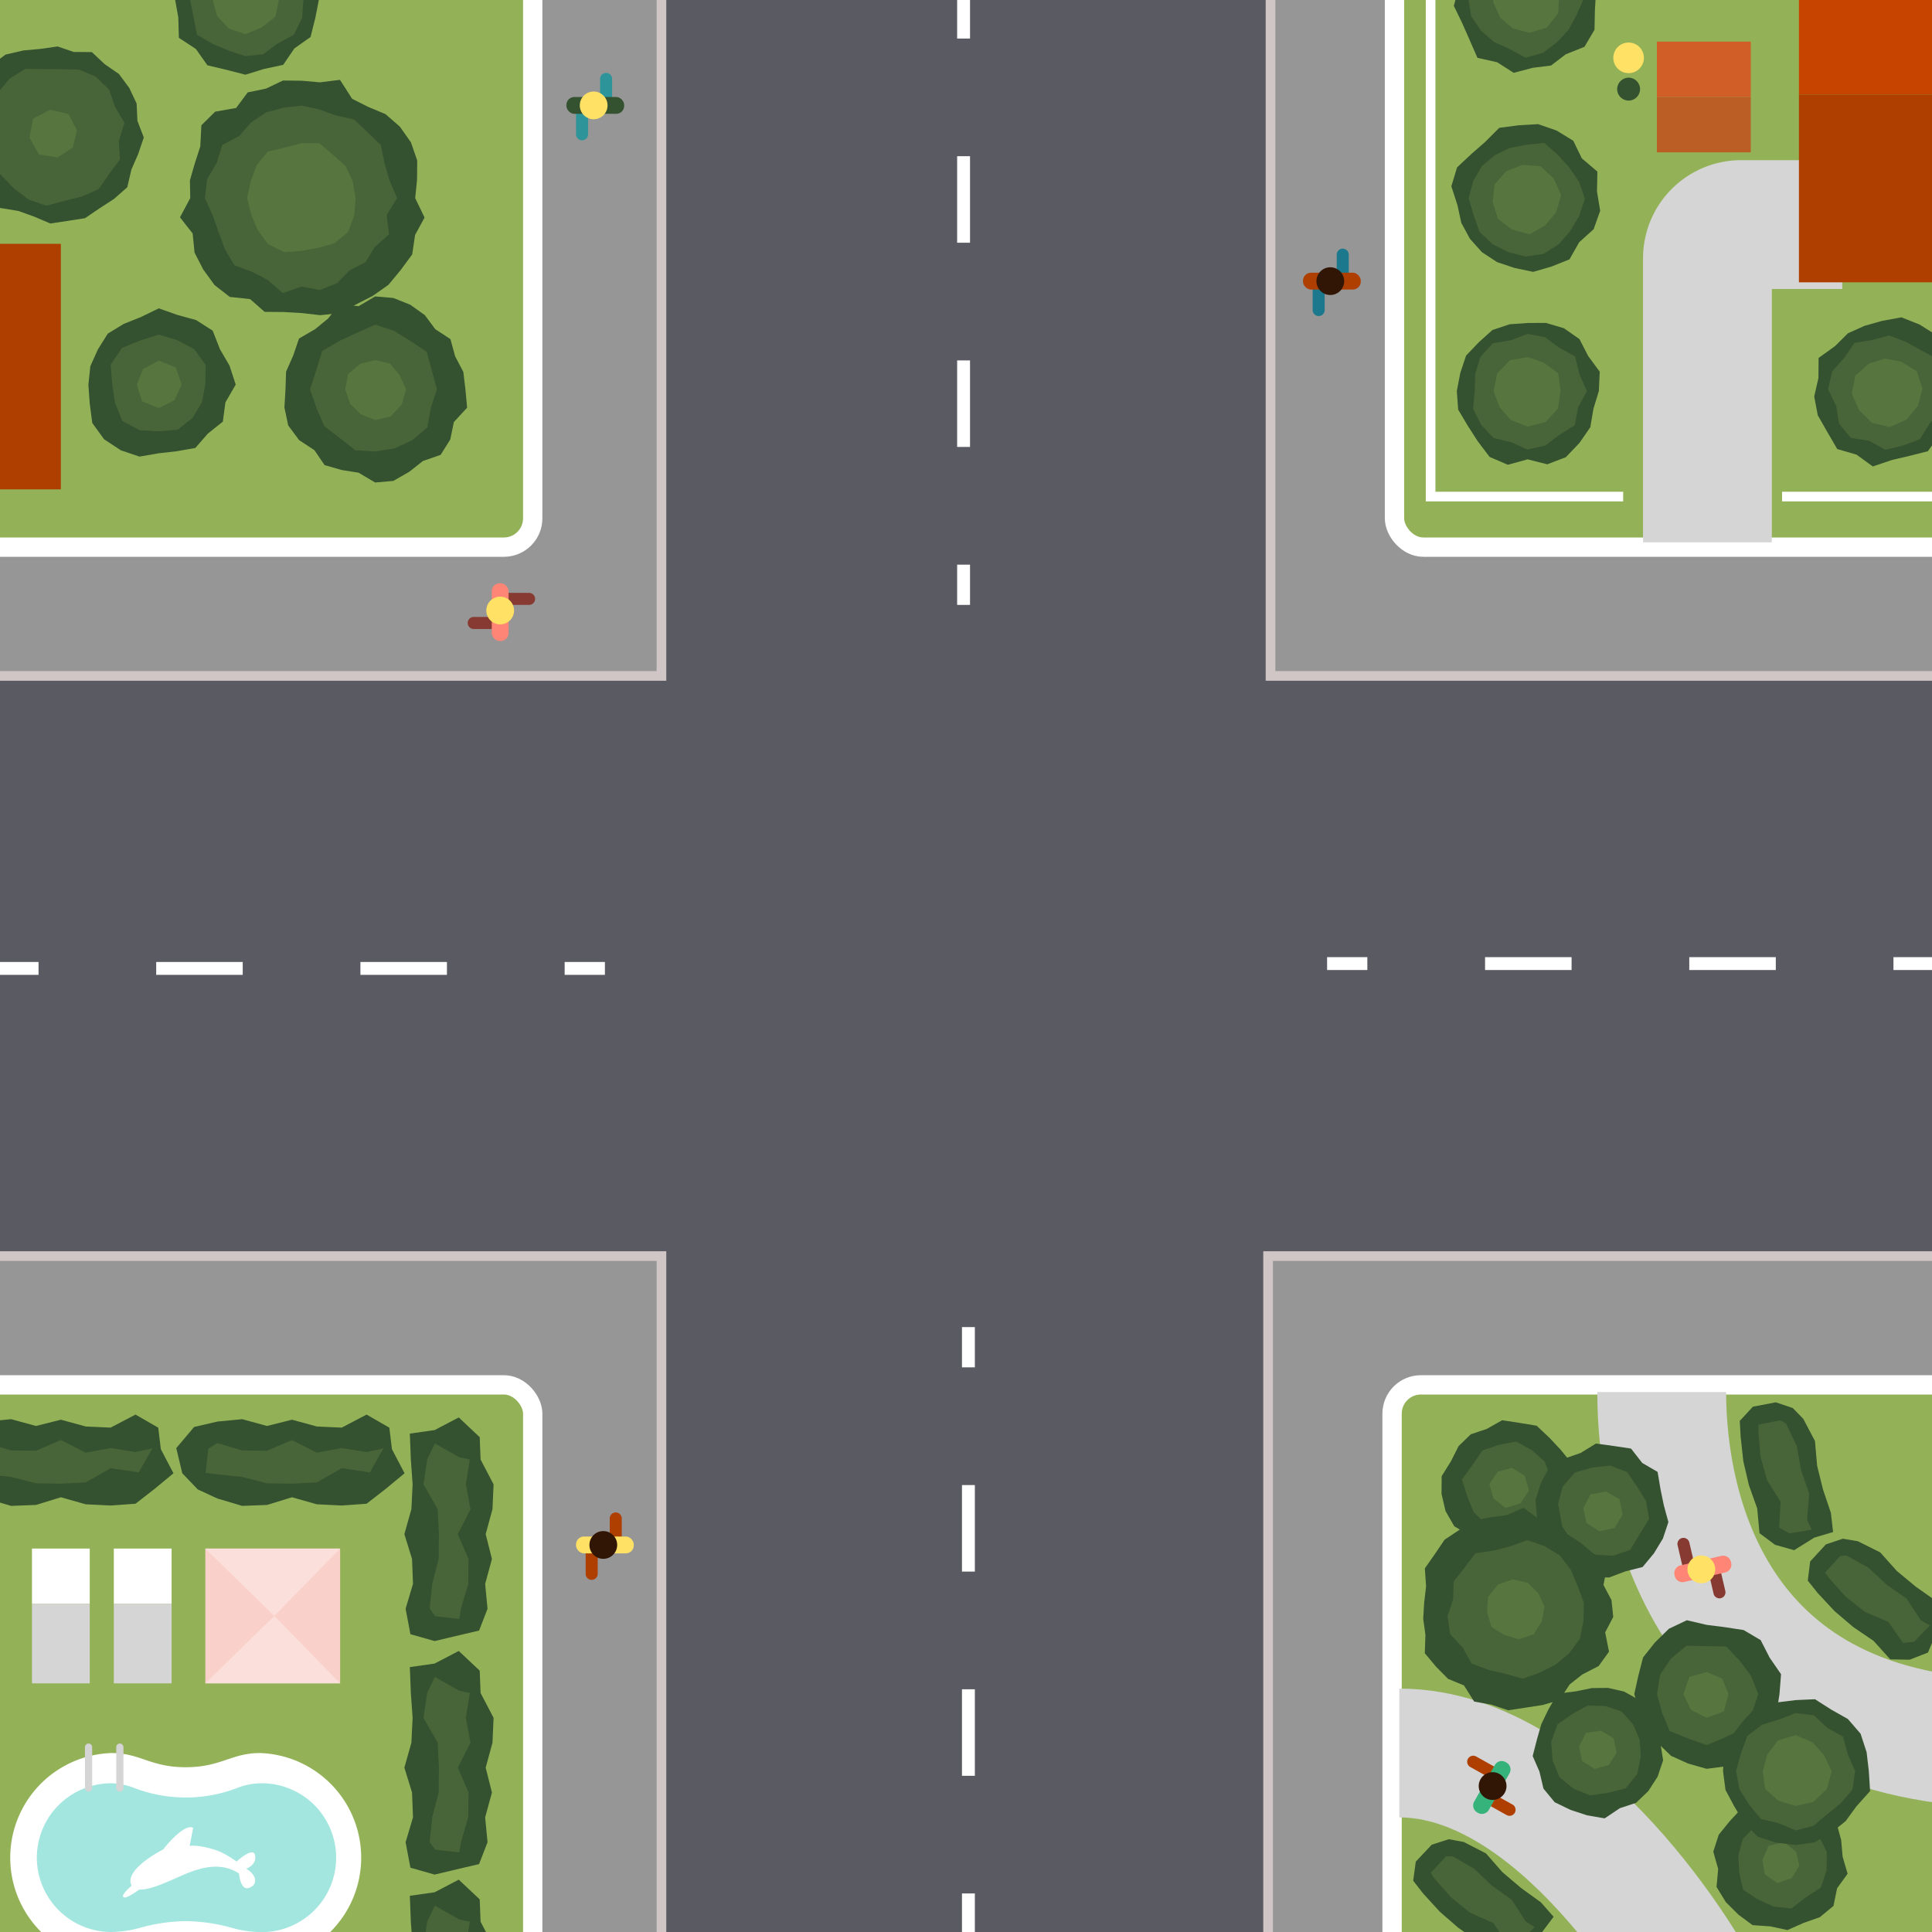 <svg xmlns="http://www.w3.org/2000/svg" xmlns:xlink="http://www.w3.org/1999/xlink" viewBox="0 0 600 600"><defs><style>.cls-1,.cls-19,.cls-4,.cls-5{fill:none;}.cls-2{clip-path:url(#clip-path);}.cls-3{fill:#5a5a62;}.cls-4,.cls-5,.cls-7{stroke:#fff;}.cls-19,.cls-4,.cls-5,.cls-6,.cls-7{stroke-miterlimit:10;}.cls-4,.cls-5{stroke-width:4px;}.cls-5{stroke-dasharray:26.87 36.55;}.cls-6{fill:#969696;stroke:#d1c6c6;stroke-width:3px;}.cls-10,.cls-7{fill:#93b258;}.cls-7{stroke-width:6px;}.cls-8{fill:#345130;}.cls-9{opacity:0.2;}.cls-11,.cls-14{fill:#fff;}.cls-12{fill:#d5d5d5;}.cls-13{fill:#fad1ca;}.cls-14{opacity:0.3;}.cls-15{fill:#a2e6df;}.cls-16{fill:#af3f00;}.cls-17{fill:#ffe165;}.cls-18{fill:#311505;}.cls-19{stroke:#d5d5d5;stroke-width:40px;}.cls-20{fill:#d05e26;}.cls-21{fill:#ba5e26;}.cls-22{fill:#c64400;}.cls-23{fill:#1c798d;}.cls-24{fill:#2d9499;}.cls-25{fill:#863a31;}.cls-26{fill:#ff8576;}.cls-27{fill:#35b37a;}</style><clipPath id="clip-path"><rect class="cls-1" width="600" height="600"/></clipPath></defs><title>kriz15</title><g id="kriz_1" data-name="kriz 1"><g class="cls-2"><rect class="cls-3" x="-64" y="-26" width="756" height="663"/><line class="cls-4" x1="299.25" y1="-0.53" x2="299.25" y2="11.97"/><line class="cls-5" x1="299.25" y1="48.51" x2="299.25" y2="157.09"/><line class="cls-4" x1="299.25" y1="175.36" x2="299.25" y2="187.86"/><line class="cls-4" x1="600.53" y1="299.25" x2="588.03" y2="299.25"/><line class="cls-5" x1="551.49" y1="299.25" x2="442.91" y2="299.25"/><line class="cls-4" x1="424.64" y1="299.25" x2="412.14" y2="299.25"/><line class="cls-4" x1="300.75" y1="600.53" x2="300.75" y2="588.03"/><line class="cls-5" x1="300.75" y1="551.49" x2="300.75" y2="442.91"/><line class="cls-4" x1="300.75" y1="424.64" x2="300.75" y2="412.14"/><line class="cls-4" x1="-0.53" y1="300.75" x2="11.97" y2="300.75"/><line class="cls-5" x1="48.51" y1="300.75" x2="157.09" y2="300.75"/><line class="cls-4" x1="175.36" y1="300.75" x2="187.86" y2="300.75"/><rect class="cls-6" x="-132.49" y="390.09" width="337.91" height="337.91"/><rect class="cls-7" x="-93.98" y="430.08" width="259.42" height="259.42" rx="8.95" ry="8.95"/><polygon class="cls-8" points="53.87 457.54 48.03 462.37 42.08 467 34.36 467.55 26.63 467.17 18.91 464.99 11.19 467.37 3.46 467.67 -4.27 465.37 -10.36 462.55 -15.16 457.54 -17.02 449.72 -11.48 443.16 -4.27 441.48 3.45 440.74 11.17 442.85 18.9 440.9 26.62 443.01 34.35 443.36 42.08 439.31 49.14 443.37 49.95 450.05 53.87 457.54"/><g class="cls-9"><polygon class="cls-10" points="-4.27 457.89 -7.93 457.42 -7.08 449.87 -4.27 448.16 3.45 450.44 11.17 450.53 18.9 447.21 26.62 451.14 34.35 449.7 42.08 450.93 47.35 449.79 43.06 457.34 42.08 457.11 34.36 455.97 26.63 460.39 18.91 460.76 11.19 460.67 3.45 458.68 -4.27 457.89"/></g><polygon class="cls-8" points="125.64 457.54 119.8 462.37 113.85 467 106.13 467.55 98.4 467.17 90.68 464.99 82.95 467.37 75.23 467.67 67.5 465.37 61.41 462.55 56.61 457.54 54.74 449.72 60.29 443.16 67.5 441.48 75.22 440.74 82.94 442.85 90.67 440.9 98.39 443.01 106.12 443.36 113.85 439.31 120.91 443.37 121.72 450.05 125.64 457.54"/><g class="cls-9"><polygon class="cls-10" points="67.5 457.89 63.84 457.42 64.69 449.87 67.5 448.16 75.22 450.44 82.94 450.53 90.67 447.21 98.39 451.14 106.12 449.7 113.85 450.93 119.12 449.79 114.83 457.34 113.85 457.11 106.13 455.97 98.4 460.39 90.68 460.76 82.95 460.67 75.22 458.68 67.5 457.89"/></g><polygon class="cls-8" points="134.98 516.63 127.28 517.74 127.59 525.77 128.14 533.5 127.76 541.22 125.58 548.95 127.96 556.67 128.26 564.4 125.96 572.13 127.46 580.03 134.98 582.17 142.8 580.31 148.78 578.91 151.41 572.13 150.67 564.4 152.78 556.68 150.83 548.96 152.94 541.23 153.29 533.5 149.25 525.77 148.98 518.84 142.47 512.72 134.98 516.63"/><g class="cls-9"><polygon class="cls-10" points="133.43 572.13 135.14 574.45 142.67 575.3 143.14 572.13 145.43 564.4 145.51 556.68 142.19 548.96 146.12 541.23 144.68 533.5 145.91 525.77 142.6 525.06 135.06 520.78 132.65 525.77 131.51 533.5 135.93 541.22 136.3 548.95 136.22 556.67 134.22 564.4 133.43 572.13"/></g><polygon class="cls-8" points="134.98 444.12 127.28 445.22 127.59 453.26 128.14 460.98 127.76 468.7 125.58 476.43 127.96 484.15 128.26 491.88 125.96 499.61 127.46 507.51 134.98 509.65 142.8 507.79 148.78 506.39 151.41 499.61 150.67 491.89 152.78 484.16 150.83 476.44 152.94 468.71 153.29 460.99 149.25 453.26 148.98 446.33 142.47 440.2 134.98 444.12"/><g class="cls-9"><polygon class="cls-10" points="133.43 499.61 135.14 501.93 142.67 502.79 143.14 499.61 145.43 491.89 145.51 484.16 142.19 476.44 146.12 468.71 144.68 460.99 145.91 453.26 142.6 452.55 135.06 448.26 132.65 453.26 131.51 460.98 135.93 468.7 136.3 476.43 136.22 484.15 134.22 491.89 133.43 499.61"/></g><polygon class="cls-8" points="134.98 587.66 127.28 588.76 127.59 596.8 128.14 604.52 127.76 612.24 125.58 619.97 127.96 627.69 128.26 635.42 125.96 643.15 127.46 651.05 134.98 653.19 142.8 651.33 148.78 649.93 151.41 643.15 150.67 635.43 152.78 627.7 150.83 619.98 152.94 612.25 153.29 604.52 149.25 596.8 148.98 589.87 142.47 583.74 134.98 587.66"/><g class="cls-9"><polygon class="cls-10" points="133.43 643.15 135.14 645.47 142.67 646.33 143.14 643.15 145.43 635.43 145.51 627.7 142.19 619.98 146.12 612.25 144.68 604.52 145.91 596.8 142.6 596.08 135.06 591.8 132.65 596.8 131.51 604.52 135.93 612.24 136.3 619.97 136.22 627.69 134.22 635.43 133.43 643.15"/></g><rect class="cls-11" x="9.93" y="480.92" width="17.94" height="17.19"/><rect class="cls-12" x="9.93" y="498.11" width="17.94" height="24.67"/><rect class="cls-11" x="35.35" y="480.92" width="17.94" height="17.19"/><rect class="cls-12" x="35.35" y="498.11" width="17.94" height="24.67"/><rect class="cls-13" x="63.76" y="480.92" width="41.87" height="41.87"/><polygon class="cls-14" points="105.62 522.78 63.76 522.78 63.76 522.78 85.19 501.85 105.62 522.78"/><polygon class="cls-14" points="105.62 480.92 63.76 480.92 63.76 480.92 85.19 501.85 105.62 480.92"/><path class="cls-11" d="M57.67,606c9.41,0,14.08,3.42,23.12,3.42a32.52,32.52,0,0,0,0-65c-9,0-12.14,4.41-23.12,4.41s-14.07-4.41-23.11-4.41a32.52,32.52,0,0,0,0,65C43.6,609.45,48.27,606,57.67,606Z"/><path class="cls-15" d="M11.44,576.93a23.14,23.14,0,0,1,23.12-23.12,20.92,20.92,0,0,1,7.35,1.55,44.73,44.73,0,0,0,31.53,0,20.88,20.88,0,0,1,7.35-1.55,23.12,23.12,0,1,1,0,46.23,35.16,35.16,0,0,1-9.07-1.41,54.66,54.66,0,0,0-14-2,54.64,54.64,0,0,0-14,2A35.16,35.16,0,0,1,34.56,600,23.14,23.14,0,0,1,11.44,576.93Z"/><path class="cls-11" d="M76.47,580.35s3.27-1.12,2.76-4.11-5.75,1.87-5.75,1.87-4.12-3-7.1-3.74c0,0-4.49-1.5-7.48-1.12L60,567.64c-3-1.5-9.34,6.73-9.34,6.73S39.46,580,40.58,584.83a2.88,2.88,0,0,0,.3.78c-1.63,1.44-3.19,3.06-2.53,3.57s2.85-.89,4.89-2.36c3.63.23,10-3,13.79-4.6,5.23-2.24,11.59-4.11,17.2-.38,0,0,.37,5.24,3,4.49S80.21,582.59,76.47,580.35Z"/><path class="cls-12" d="M28.62,555.3a1.13,1.13,0,0,1-1.12,1.13h0a1.13,1.13,0,0,1-1.12-1.13V542.6a1.13,1.13,0,0,1,1.12-1.13h0a1.13,1.13,0,0,1,1.12,1.13Z"/><path class="cls-12" d="M38.34,555.3a1.13,1.13,0,0,1-1.12,1.13h0a1.13,1.13,0,0,1-1.12-1.13V542.6a1.13,1.13,0,0,1,1.12-1.13h0a1.13,1.13,0,0,1,1.12,1.13Z"/><path class="cls-16" d="M185.62,488.77a1.87,1.87,0,0,1-1.87,1.87h0a1.87,1.87,0,0,1-1.87-1.87v-8.23a1.87,1.87,0,0,1,1.87-1.86h0a1.87,1.87,0,0,1,1.87,1.86Z"/><path class="cls-16" d="M193.09,479.8a1.87,1.87,0,0,1-1.87,1.87h0a1.87,1.87,0,0,1-1.86-1.87v-8.23a1.87,1.87,0,0,1,1.86-1.87h0a1.87,1.87,0,0,1,1.87,1.87Z"/><rect class="cls-17" x="178.89" y="477.18" width="17.94" height="5.23" rx="2.47" ry="2.47"/><circle class="cls-18" cx="187.36" cy="479.8" r="4.31"/><rect class="cls-6" x="394.57" y="-128" width="337.91" height="337.91"/><rect class="cls-7" x="433.07" y="-89.5" width="259.42" height="259.42" rx="8.95" ry="8.95"/><path class="cls-19" d="M530.26,168.42V80.21a10.47,10.47,0,0,1,10.47-10.47h31.4"/><polygon class="cls-8" points="487.42 80.54 481.84 82.78 476.13 84.43 470.33 83.21 464.94 81.41 460.22 78.31 456.49 74.14 453.82 69.22 452.64 63.76 450.73 57.85 452.5 51.99 456.97 47.8 461.25 44.06 465.6 39.7 471.62 38.91 477.68 38.55 483.43 40.55 488.59 43.71 491.26 49.19 496.08 53.29 495.96 59.47 496.95 65.46 494.92 71.18 490.43 75.23 487.42 80.54"/><g class="cls-9"><polygon class="cls-10" points="484.08 75.89 479.35 78.88 473.76 79.69 468.37 78.28 463.46 75.81 459.47 71.99 457.64 66.83 456.1 61.55 457.51 56.23 460.19 51.6 464.21 48.19 468.87 45.93 473.97 44.96 479.61 44.37 483.83 48.12 487.35 51.99 490.38 56.41 492.22 61.77 490.41 67.14 487.63 71.78 484.08 75.89"/></g><g class="cls-9"><polygon class="cls-10" points="479.87 70.01 474.97 72.77 469.53 71.26 465.16 67.92 463.55 62.68 464.16 57.27 467.77 53.16 472.84 51.2 478.41 51.63 482.55 55.44 484.82 60.58 483.28 65.92 479.87 70.01"/></g><polygon class="cls-8" points="486.25 16.87 481.69 20.35 476 21.06 470.09 22.62 464.95 19.33 458.83 17.96 456.32 12.21 454.05 7.08 451.5 1.82 453.04 -3.82 452.85 -9.9 456.15 -14.92 460.1 -19.59 465.51 -22.58 471.69 -22.41 477.37 -21.61 482.63 -19.74 487.43 -16.93 492.99 -14.1 494.7 -8.24 495.66 -2.55 495.31 3.14 495.19 9.25 492.07 14.53 486.25 16.87"/><g class="cls-9"><polygon class="cls-10" points="483.56 13.12 479.22 16.41 473.76 17.92 468.7 15.19 463.98 13.05 459.98 9.58 456.86 5.03 456 -0.5 456.68 -6.09 459.56 -10.92 463.2 -15.27 468.5 -17.28 473.98 -17.77 479.37 -16.97 483.64 -13.66 487.27 -10 491.17 -5.9 491.81 -0.28 489.54 4.81 487.08 9.33 483.56 13.12"/></g><g class="cls-9"><polygon class="cls-10" points="480.33 8.61 474.92 10.19 469.72 8.79 465.82 5.39 463.72 0.62 464.02 -4.85 467.98 -8.61 472.85 -10.78 478.27 -10.11 482.63 -6.67 484.18 -1.41 483.91 4.15 480.33 8.61"/></g><polygon class="cls-8" points="598.72 140.13 593.05 141.57 587.63 142.83 581.61 144.86 576.55 141.19 570.56 139.45 567.47 134.12 564.53 128.98 563.42 123.13 564.73 117.39 564.78 111.16 569.9 107.48 573.9 103.5 579.05 101.19 584.52 99.65 590.51 98.55 596.14 100.79 601.24 104 605.32 108.47 608.09 113.88 608.19 119.91 607.82 125.67 605.2 130.77 602.12 135.36 598.72 140.13"/><g class="cls-9"><polygon class="cls-10" points="596.21 136.42 590.98 138.38 585.5 139.7 580.52 136.91 574.8 136.02 571.17 131.61 570.25 126.08 567.7 120.9 569.01 115.32 572.75 111.12 575.92 106.48 581.49 105.56 586.66 104.17 591.68 106.07 596.18 108.53 601.2 111.26 603.6 116.44 603.42 122.07 602.4 127.39 599.2 131.69 596.21 136.42"/></g><g class="cls-9"><polygon class="cls-10" points="592.08 130.33 586.9 132.64 581.34 131.3 577.37 127.42 575.08 122.29 576.18 116.69 580.32 112.97 585.37 111.35 590.53 112.36 595.25 115.3 597.05 120.71 595.6 126.11 592.08 130.33"/></g><polygon class="cls-8" points="496.54 121.44 494.86 126.93 493.88 132.69 490.52 137.55 486.28 141.99 480.51 144.19 474.41 142.65 468.28 144.34 462.6 141.9 458.88 136.97 455.81 132.19 452.85 127.22 452.43 121.44 453.5 115.84 455.31 110.42 459.26 106.29 463.47 102.5 468.85 100.7 474.41 100.31 480.08 100.28 485.68 101.93 490.53 105.32 493.23 110.58 496.81 115.44 496.54 121.44"/><g class="cls-9"><polygon class="cls-10" points="492.84 121.44 490.1 126.54 489.05 132.08 484.29 135.05 479.9 138.35 474.41 139.61 469.25 137.33 463.82 136.02 459.97 131.94 457.49 126.94 457.99 121.44 458.13 116.16 459.76 110.8 463.62 106.59 469.27 105.64 474.41 103.69 479.85 104.72 484.21 107.96 489.18 110.72 490.5 116.22 492.84 121.44"/></g><g class="cls-9"><polygon class="cls-10" points="484.65 121.44 483.85 126.9 479.97 131.08 474.41 132.49 469.21 130.45 465.7 126.47 463.84 121.44 464.96 115.99 468.88 111.87 474.41 110.89 479.49 112.64 483.95 115.94 484.65 121.44"/></g><polygon class="cls-11" points="445.78 152.72 445.78 -2.03 442.79 -2.03 442.79 152.72 442.79 155.71 445.78 155.71 504.09 155.71 504.09 152.72 445.78 152.72"/><rect class="cls-11" x="553.44" y="152.72" width="51.58" height="2.99"/><rect class="cls-20" x="514.56" y="12.92" width="29.16" height="17.19"/><rect class="cls-21" x="514.56" y="30.12" width="29.16" height="17.19"/><circle class="cls-17" cx="505.78" cy="17.96" r="4.75"/><circle class="cls-8" cx="505.78" cy="27.68" r="3.56"/><rect class="cls-22" x="558.67" y="-28.94" width="99.43" height="58.31"/><rect class="cls-16" x="558.67" y="29.37" width="99.43" height="58.31"/><path class="cls-23" d="M411.39,96.28a1.87,1.87,0,0,1-1.87,1.87h0a1.87,1.87,0,0,1-1.87-1.87V88.06a1.87,1.87,0,0,1,1.87-1.87h0a1.86,1.86,0,0,1,1.87,1.87Z"/><path class="cls-23" d="M418.87,87.31A1.87,1.87,0,0,1,417,89.18h0a1.87,1.87,0,0,1-1.87-1.87V79.08A1.87,1.87,0,0,1,417,77.22h0a1.87,1.87,0,0,1,1.87,1.86Z"/><rect class="cls-16" x="404.66" y="84.69" width="17.94" height="5.23" rx="2.47" ry="2.47"/><circle class="cls-18" cx="413.14" cy="87.31" r="4.31"/><rect class="cls-6" x="-132.49" y="-128" width="337.91" height="337.91"/><rect class="cls-7" x="-93.98" y="-89.5" width="259.42" height="259.42" rx="8.95" ry="8.95"/><polygon class="cls-8" points="144.54 120.93 145.07 126.61 140.96 131.06 139.82 136.51 136.84 141.26 131.36 143.16 127.11 146.51 122.16 149.35 116.51 149.85 111.36 146.8 106.14 145.97 100.8 144.44 97.64 139.8 92.91 136.7 89.5 132.12 88.33 126.54 88.66 120.93 88.84 115.43 91.07 110.39 92.86 105.13 97.83 102.25 101.84 98.98 105.53 94.42 111.37 95.09 116.51 92.06 122.16 92.54 127.41 94.63 131.93 97.86 135.19 102.25 139.89 105.31 141.34 110.65 143.89 115.49 144.54 120.93"/><g class="cls-9"><polygon class="cls-10" points="135.7 120.93 133.83 126.56 132.74 132.72 128 136.75 122.47 139.27 116.51 140.22 110.37 139.84 105.52 136.06 100.75 132.39 98.33 126.84 96.28 120.93 98.2 114.98 100.06 108.98 105.53 105.81 110.8 103.36 116.51 100.8 122.42 102.75 127.45 105.88 132.56 109.27 134.15 115.2 135.7 120.93"/></g><g class="cls-9"><polygon class="cls-10" points="126.13 120.93 124.74 125.68 121.34 129.31 116.51 130.49 112.05 128.66 108.74 125.42 107.21 120.93 108.12 116.09 111.91 112.96 116.51 111.84 121.14 112.92 124.13 116.54 126.13 120.93"/></g><polygon class="cls-8" points="73.2 119.44 70 124.98 69.21 130.93 64.54 134.67 60.67 139.11 54.85 140.14 49.31 140.77 43.31 141.8 37.52 139.84 32.32 136.42 28.66 131.36 27.85 125.19 27.45 119.44 28.05 113.74 30.4 108.52 33.48 103.6 38.43 100.59 43.69 98.49 49.31 95.76 55.1 97.81 60.88 99.39 66.05 102.69 68.31 108.46 71.28 113.55 73.2 119.44"/><g class="cls-9"><polygon class="cls-10" points="63.77 119.44 62.71 124.98 59.74 129.87 55.12 133.47 49.31 133.94 43.42 133.64 37.98 130.75 35.69 125.07 34.86 119.44 34.35 113.24 37.9 108.03 43.63 105.72 49.31 103.89 55.03 105.62 60.31 108.43 63.91 113.39 63.77 119.44"/></g><g class="cls-9"><polygon class="cls-10" points="56.42 119.44 54.19 124.31 49.31 126.75 44.12 124.62 42.47 119.44 44.44 114.57 49.31 112 54.62 114.12 56.42 119.44"/></g><polygon class="cls-8" points="39.53 58.15 35.4 61.78 30.91 64.7 26.4 67.76 21.02 68.6 15.64 69.41 10.57 67.26 5.71 65.51 0.02 64.58 -2.33 59.19 -6.18 55.6 -7.74 50.58 -11.78 46.06 -9.41 40.51 -9.09 35.33 -6.72 30.71 -6.4 24.69 -2.82 20.32 1.73 16.95 7.26 15.67 12.63 15.18 17.88 14.43 22.92 16.14 28.52 16.18 32.53 19.94 36.94 22.98 40.14 27.3 42.43 32.15 42.67 37.51 44.66 42.7 42.89 47.88 40.8 52.69 39.53 58.15"/><g class="cls-9"><polygon class="cls-10" points="33.9 54.05 30.64 58.74 25.41 61.04 20.04 62.37 14.4 63.9 8.91 62 4.38 58.58 0.59 54.65 -3.4 50.52 -4.39 44.9 -4.25 39.34 -2.18 34.27 -0.69 28.85 2.93 24.44 7.82 21.4 13.61 21.45 18.91 21.48 24.47 21.6 29.73 23.78 33.87 27.77 35.73 33.16 38.66 38.13 36.93 43.72 37.27 49.47 33.9 54.05"/></g><g class="cls-9"><polygon class="cls-10" points="22.62 45.83 17.92 48.89 12.11 47.97 9.13 42.77 10.28 36.84 15.6 34.08 21.27 35.41 23.9 40.45 22.62 45.83"/></g><polygon class="cls-8" points="99.05 -0.18 97.91 5.63 96.44 11.5 91.43 15.03 87.95 20.14 82 21.41 76.22 23.2 70.36 21.69 64.41 20.28 60.83 15.21 55.55 11.75 55.37 5.41 54.37 -0.18 54.15 -6.09 55.65 -12.06 59.29 -17.11 64.81 -19.94 70.3 -22.29 76.22 -21.88 81.97 -21.64 87.06 -18.96 92.59 -16.55 94.82 -10.92 97.32 -5.84 99.05 -0.18"/><g class="cls-9"><polygon class="cls-10" points="94.25 -0.18 93.83 5.54 91.29 10.77 86.19 13.54 81.75 16.84 76.22 17.44 71.05 15.72 66.14 13.69 61.15 10.77 60.05 5.07 58.98 -0.18 59.24 -5.7 62.34 -10.27 66.46 -13.62 70.92 -16.48 76.22 -18.09 81.4 -16.12 86.29 -14.05 89.74 -10 92.75 -5.55 94.25 -0.18"/></g><g class="cls-9"><polygon class="cls-10" points="86.67 -0.18 85.55 5.2 81.25 8.54 76.22 10.61 71 8.86 67.38 4.92 66.02 -0.18 67.19 -5.39 70.76 -9.64 76.22 -11.1 81.72 -9.71 85.37 -5.47 86.67 -0.18"/></g><polygon class="cls-8" points="128.94 61.52 131.85 67.56 128.91 72.97 128.01 79.02 124.43 83.87 120.62 88.47 115.73 91.9 110.51 94.57 105.28 97.28 99.42 97.88 93.66 97.22 88.06 96.9 82.18 96.85 77.68 92.89 71.36 92.21 66.64 88.54 63.12 83.7 60.42 78.45 59.83 72.51 55.9 67.5 59.08 61.52 58.98 56.02 60.5 50.74 62.2 45.49 62.54 38.9 66.83 34.68 73.33 33.53 76.94 28.69 82.61 27.52 87.88 25.01 93.66 25.07 99.36 25.57 105.59 24.8 109.36 30.69 114.27 33.16 119.73 35.45 124.19 39.34 127.62 44.21 129.57 49.85 129.52 55.84 128.94 61.52"/><g class="cls-9"><polygon class="cls-10" points="123.35 61.52 120.08 66.77 120.83 72.77 116.41 76.72 113.54 81.4 108.64 83.93 104.62 87.98 99.34 90.07 93.66 89 87.8 91.02 83.13 86.94 78.34 84.44 72.8 82.38 69.85 77.43 67.9 72.19 66.09 67 63.63 61.52 64.3 55.68 67.28 50.59 69 45.04 74.33 42.19 77.96 38.02 82.63 34.89 88.08 33.42 93.66 32.79 99.14 33.98 104.3 35.84 109.97 37.11 114.14 41.03 118.29 45.06 119.46 50.83 120.98 56.08 123.35 61.52"/></g><g class="cls-9"><polygon class="cls-10" points="110.43 61.52 110.05 66.84 108.13 72.03 103.86 75.56 98.69 77 93.66 77.92 88.21 78.31 83.27 75.82 80 71.44 78.02 66.6 76.72 61.52 77.85 56.38 79.67 51.35 83.16 47.06 88.56 45.81 93.66 44.43 99.2 44.46 103.43 48.08 107.36 51.56 109.55 56.35 110.43 61.52"/></g><rect class="cls-16" x="-14.74" y="75.72" width="33.64" height="76.26"/><path class="cls-24" d="M182.63,41.7a1.87,1.87,0,0,1-1.87,1.87h0a1.87,1.87,0,0,1-1.87-1.87V33.48a1.87,1.87,0,0,1,1.87-1.87h0a1.87,1.87,0,0,1,1.87,1.87Z"/><path class="cls-24" d="M190.1,32.73a1.86,1.86,0,0,1-1.87,1.87h0a1.86,1.86,0,0,1-1.86-1.87V24.51a1.87,1.87,0,0,1,1.86-1.87h0a1.87,1.87,0,0,1,1.87,1.87Z"/><rect class="cls-8" x="175.9" y="30.12" width="17.94" height="5.23" rx="2.47" ry="2.47"/><circle class="cls-17" cx="184.37" cy="32.73" r="4.31"/><path class="cls-25" d="M164.31,187.86a1.87,1.87,0,0,0,1.87-1.87h0a1.87,1.87,0,0,0-1.87-1.87h-8.22a1.87,1.87,0,0,0-1.87,1.87h0a1.87,1.87,0,0,0,1.87,1.87Z"/><path class="cls-25" d="M155.34,195.34a1.87,1.87,0,0,0,1.87-1.87h0a1.87,1.87,0,0,0-1.87-1.87h-8.22a1.86,1.86,0,0,0-1.87,1.87h0a1.87,1.87,0,0,0,1.87,1.87Z"/><rect class="cls-26" x="152.72" y="181.13" width="5.23" height="17.94" rx="2.47" ry="2.47"/><path class="cls-17" d="M155.34,185.29a4.31,4.31,0,1,0,4.31,4.31A4.31,4.31,0,0,0,155.34,185.29Z"/><rect class="cls-6" x="393.82" y="390.09" width="337.91" height="337.91"/><rect class="cls-7" x="432.32" y="430.08" width="259.42" height="259.42" rx="8.95" ry="8.95"/><polygon class="cls-8" points="480.88 479.04 475.72 480.88 470.58 482.28 465.33 481.48 460.39 479.93 456.32 476.8 451.64 474 448.92 469.27 447.68 463.93 447.72 458.44 450.63 453.76 452.98 449.1 456.77 445.43 461.73 443.76 466.5 441.07 471.85 441.88 477.2 442.76 481.17 446.49 484.72 450.28 488.13 454.49 487.7 459.97 487.85 465.04 487.21 470.31 483.81 474.37 480.88 479.04"/><g class="cls-9"><polygon class="cls-10" points="476.6 473.07 471.75 475.5 466.29 475.66 461.49 473.25 457.68 469.67 455.72 464.87 454.01 459.47 457.32 454.89 460.36 450.44 465.48 448.69 470.89 447.69 475.72 450.34 479.68 453.89 481.72 458.79 482.86 464.22 480.51 469.29 476.6 473.07"/></g><g class="cls-9"><polygon class="cls-10" points="472.17 466.9 467.5 468.29 463.76 465.31 462.54 460.88 465.11 457.06 469.55 455.84 473.53 458.3 474.85 462.9 472.17 466.9"/></g><polygon class="cls-8" points="565.16 595.4 560.09 597.19 555.11 599.4 549.79 598.25 544.27 597.87 539.85 594.58 535.98 590.73 533.09 586.01 533.59 580.42 532.07 575.04 533.78 569.78 537.23 565.53 540.91 561.58 545.63 558.85 551.01 557.96 556.18 559.43 561.11 560.66 566.6 561.96 570.33 566.09 571.79 571.42 572.24 576.59 573.79 581.91 570.53 586.41 569.4 591.91 565.16 595.4"/><g class="cls-9"><polygon class="cls-10" points="560.77 589.27 556.36 592.7 550.8 592.11 545.94 589.91 541.33 586.89 540.12 581.51 539.86 576.33 541.19 571.13 544.97 567.25 549.71 564.24 555.36 564.39 560.02 567.25 564.82 570.04 567.32 575.15 567.28 580.84 565.48 586.22 560.77 589.27"/></g><g class="cls-9"><polygon class="cls-10" points="556.45 583.26 552 584.82 548.03 582.08 547.33 577.55 549.27 573.24 554.1 572.07 557.8 575.08 558.81 579.44 556.45 583.26"/></g><polygon class="cls-8" points="563.45 477.52 569.28 475.79 568.6 469.83 566.16 462.62 564.33 455.23 563.65 447.51 560.02 440.63 556.75 437.27 551.48 435.5 544.38 436.86 540.3 441.27 540.57 446.17 541.41 453.84 543.15 461.26 545.71 468.44 546.43 476.15 551.26 479.76 557.19 481.42 563.45 477.52"/><g class="cls-9"><polygon class="cls-10" points="554.7 442.15 552.93 441.07 546.1 442.43 546.11 444.6 546.72 452.33 548.75 459.66 552.97 466.37 552.53 474.41 555.71 476.19 562.65 475.06 561.19 471.94 561.86 463.84 559.38 456.64 558.03 449.16 554.7 442.15"/></g><polygon class="cls-8" points="601.58 506.43 605.16 501.57 601.17 497.13 594.95 492.75 589.09 487.89 583.93 482.12 576.99 478.65 572.32 477.86 567.05 479.62 562.16 484.93 561.42 490.87 564.5 494.73 569.75 500.36 575.55 505.3 581.85 509.59 587.04 515.33 593.04 515.44 598.75 513.22 601.58 506.43"/><g class="cls-9"><polygon class="cls-10" points="573.54 483.1 571.46 483.22 566.8 488.38 568.06 490.15 573.22 495.9 579.19 500.61 586.43 503.7 591 510.23 594.47 509.87 599.33 504.81 596.51 503.13 592.09 496.43 585.85 492.06 580.28 486.88 573.54 483.1"/></g><polygon class="cls-8" points="478.86 600.1 482.49 595.27 478.55 590.79 472.39 586.34 466.58 581.41 461.48 575.59 454.58 572.04 449.92 571.19 444.63 572.89 439.68 578.15 438.88 584.08 441.91 587.97 447.1 593.66 452.84 598.66 459.1 603.03 464.22 608.82 470.22 609.01 475.95 606.86 478.86 600.1"/><g class="cls-9"><polygon class="cls-10" points="451.08 576.44 449 576.54 444.29 581.65 445.52 583.44 450.62 589.24 456.54 594.01 463.74 597.2 468.24 603.77 471.7 603.46 476.62 598.45 473.83 596.73 469.48 589.99 463.29 585.55 457.78 580.31 451.08 576.44"/></g><path class="cls-19" d="M516.06,432.32c0,36.64,15,109.15,109.89,109.15"/><path class="cls-19" d="M434.57,544.41c50.83,0,90.46,71.08,90.46,71.08"/><polygon class="cls-8" points="552.63 526.13 551.73 531.95 550.6 538.02 546.07 542.19 541.93 546.78 536.02 548.54 530.01 549.32 524.24 547.68 518.95 545.29 514.84 541.3 510.69 537.28 509.32 531.67 507.53 526.13 508.8 520.44 510.27 514.73 513.96 510.08 518.29 505.83 523.86 503.18 530.01 504.62 535.59 505.32 541.5 506.23 546.79 509.35 549.59 514.82 553.12 519.94 552.63 526.13"/><g class="cls-9"><polygon class="cls-10" points="546.06 526.13 544.11 531.97 540.9 537.02 535.61 539.64 530.01 541.98 524.3 539.92 518.53 537.61 516.16 531.87 514.6 526.13 515.53 520.13 518.95 515.07 523.78 511.08 530.01 511.22 536.13 511.35 540.34 515.8 543.78 520.43 546.06 526.13"/></g><g class="cls-9"><polygon class="cls-10" points="536.81 526.13 535.38 531.5 530.01 533.49 525.13 531.01 522.79 526.13 524.65 520.77 530.01 519.26 534.85 521.29 536.81 526.13"/></g><polygon class="cls-8" points="580.38 550.05 580.77 556.24 576.55 560.95 573.18 565.56 568.71 569.18 563.59 572.14 557.67 572.98 551.72 572.27 545.9 570.43 541.66 566.06 538.62 561.05 535.87 555.89 535.1 550.05 535.43 544.09 538.06 538.73 541.68 534.06 545.87 529.61 551.95 528.69 557.67 527.98 563.66 527.71 568.71 530.94 573.87 533.85 577.82 538.42 579.69 544.15 580.38 550.05"/><g class="cls-9"><polygon class="cls-10" points="576.13 550.05 575.3 555.78 571.55 560.13 567.41 563.46 563.19 567.04 557.67 568.45 552.42 566.22 546.88 564.91 543.26 560.53 540.22 555.72 539.13 550.05 540.67 544.53 542.63 539.12 547.2 535.64 552.46 534 557.67 532.01 563.31 532.69 567.46 536.57 572.39 539.36 573.84 544.8 576.13 550.05"/></g><g class="cls-9"><polygon class="cls-10" points="568.87 550.05 567.33 555.63 563.19 559.61 557.67 560.85 552.35 559.28 548.15 555.55 547.44 550.05 548.82 544.94 552.15 540.49 557.67 538.86 562.86 541.07 566.43 545 568.87 550.05"/></g><polygon class="cls-8" points="508.08 559.89 503.08 561.54 498.33 564.71 492.86 563.76 487.75 562.08 482.82 559.7 479.34 555.47 478.09 550.19 475.99 545.36 477.3 540.24 478.68 535.42 480.91 530.81 483.74 525.96 489.4 525.26 494.33 524.25 499.38 524.19 504.38 525.33 508.92 527.87 511.86 532.14 514.33 536.53 515.67 541.43 516.5 546.69 514.79 551.76 511.91 556.22 508.08 559.89"/><g class="cls-9"><polygon class="cls-10" points="504.86 555.4 499.36 556.79 493.88 557.59 488.68 555.5 484.29 551.91 482.14 546.65 481.73 540.97 483.65 535.55 488.28 532.28 493.02 529.68 498.45 529.81 503.58 531.51 507.17 535.5 509.24 540.31 509.56 545.55 508.46 550.96 504.86 555.4"/></g><g class="cls-9"><polygon class="cls-10" points="499.65 548.13 495.23 549.38 491.31 546.88 490.39 542.4 492.5 538.17 497.19 537.48 501.14 539.83 502.03 544.31 499.65 548.13"/></g><polygon class="cls-8" points="510.13 486.65 504.75 488.01 499.75 489.9 494.35 489.81 489.34 487.86 484.13 485.91 482.15 480.51 479.52 476.2 477.32 471.36 476.88 465.92 478.49 460.65 481.13 455.75 485.95 452.94 490.89 451.23 495.63 448.31 501.06 449.05 506.53 449.87 510.02 454.34 514.78 457.11 515.7 462.57 516.71 467.46 518.13 472.7 516.43 477.81 513.64 482.4 510.13 486.65"/><g class="cls-9"><polygon class="cls-10" points="506.3 481.31 500.95 483.18 495.5 482.81 490.64 480.73 485.73 477.94 484.86 472.35 483.87 467.06 485.31 461.64 489.09 457.32 494.54 455.74 500.05 455.16 505.31 457.12 508.42 461.67 511.2 466.19 512.16 471.72 509.2 476.48 506.3 481.31"/></g><g class="cls-9"><polygon class="cls-10" points="501.45 474.55 496.69 475.55 492.68 472.95 491.7 468.35 493.95 464.09 498.73 463.2 502.97 465.58 503.91 470.36 501.45 474.55"/></g><polygon class="cls-8" points="487.46 523.13 484.28 527.99 479.07 529.51 473.78 530.32 468.38 531.15 463.2 529.4 457.82 528.44 454.65 523.42 449.71 521.39 445.99 517.62 442.48 513.43 442.68 507.72 441.99 502.7 442.29 497.68 442.88 492.71 442.5 487.06 445.6 482.65 448.61 478.19 453.08 475.2 457.53 472.3 462.74 471.23 467.86 470.55 473.16 468.28 477.94 471.79 483.57 471.55 486.74 476.46 490.96 479.18 494.89 482.54 499.18 486.2 497.97 492.22 500.46 496.91 501.01 502.15 498.5 506.94 499.69 512.94 496.47 517.41 491.4 520.02 487.46 523.13"/><g class="cls-9"><polygon class="cls-10" points="483.06 516.99 478.15 519.46 472.89 521.34 467.48 519.81 462.27 518.61 457 516.64 454.27 511.68 450.35 507.54 449.55 501.95 451.26 496.64 451.46 491.11 454.85 486.81 458.22 482.37 463.86 481.54 468.82 480.29 474.31 478.31 479.68 480.13 484.49 483.1 487.87 487.58 489.99 492.6 491.89 497.76 491.76 503.3 490.68 508.86 487.34 513.44 483.06 516.99"/></g><g class="cls-9"><polygon class="cls-10" points="476.3 507.56 471.68 509.1 467.19 507.74 463.19 505.28 461.81 500.73 462.13 495.94 465.19 492.08 469.83 490.48 474.51 491.56 477.77 494.82 479.66 498.97 478.84 503.5 476.3 507.56"/></g><path class="cls-16" d="M456.59,548.75a1.88,1.88,0,0,1-.7-2.55h0a1.87,1.87,0,0,1,2.54-.71l7.16,4a1.87,1.87,0,0,1,.71,2.55h0a1.87,1.87,0,0,1-2.55.7Z"/><path class="cls-16" d="M460.73,559.67a1.87,1.87,0,0,1-.71-2.55h0a1.88,1.88,0,0,1,2.55-.7l7.16,4a1.87,1.87,0,0,1,.7,2.55h0a1.87,1.87,0,0,1-2.54.71Z"/><path class="cls-27" d="M458.76,562.85a2.45,2.45,0,0,1-.93-3.36l6.39-11.32a2.47,2.47,0,0,1,3.37-.94l.25.15a2.46,2.46,0,0,1,.94,3.36l-6.4,11.32A2.47,2.47,0,0,1,459,563Z"/><path class="cls-18" d="M465.67,550.93a4.31,4.31,0,1,1-5.88,1.63A4.31,4.31,0,0,1,465.67,550.93Z"/><path class="cls-25" d="M525.1,489.29a1.89,1.89,0,0,0,1.4-2.25l-1.86-8a1.89,1.89,0,0,0-2.25-1.4h0a1.89,1.89,0,0,0-1.4,2.25l1.86,8a1.89,1.89,0,0,0,2.25,1.4Z"/><path class="cls-25" d="M534.41,496.33a1.86,1.86,0,0,0,1.4-2.24l-1.86-8a1.88,1.88,0,0,0-2.25-1.4h0a1.87,1.87,0,0,0-1.39,2.25l1.86,8a1.86,1.86,0,0,0,2.24,1.39Z"/><path class="cls-26" d="M535.77,488.34a2.47,2.47,0,0,0,1.85-3l-.06-.29a2.48,2.48,0,0,0-3-1.85l-12.66,2.95a2.46,2.46,0,0,0-1.85,3l.06.29a2.47,2.47,0,0,0,3,1.84Z"/><path class="cls-17" d="M524.17,488.35a4.31,4.31,0,1,0,3.22-5.17A4.3,4.3,0,0,0,524.17,488.35Z"/><rect class="cls-1" x="0.96" y="0.96" width="598.08" height="598.08"/></g></g></svg>